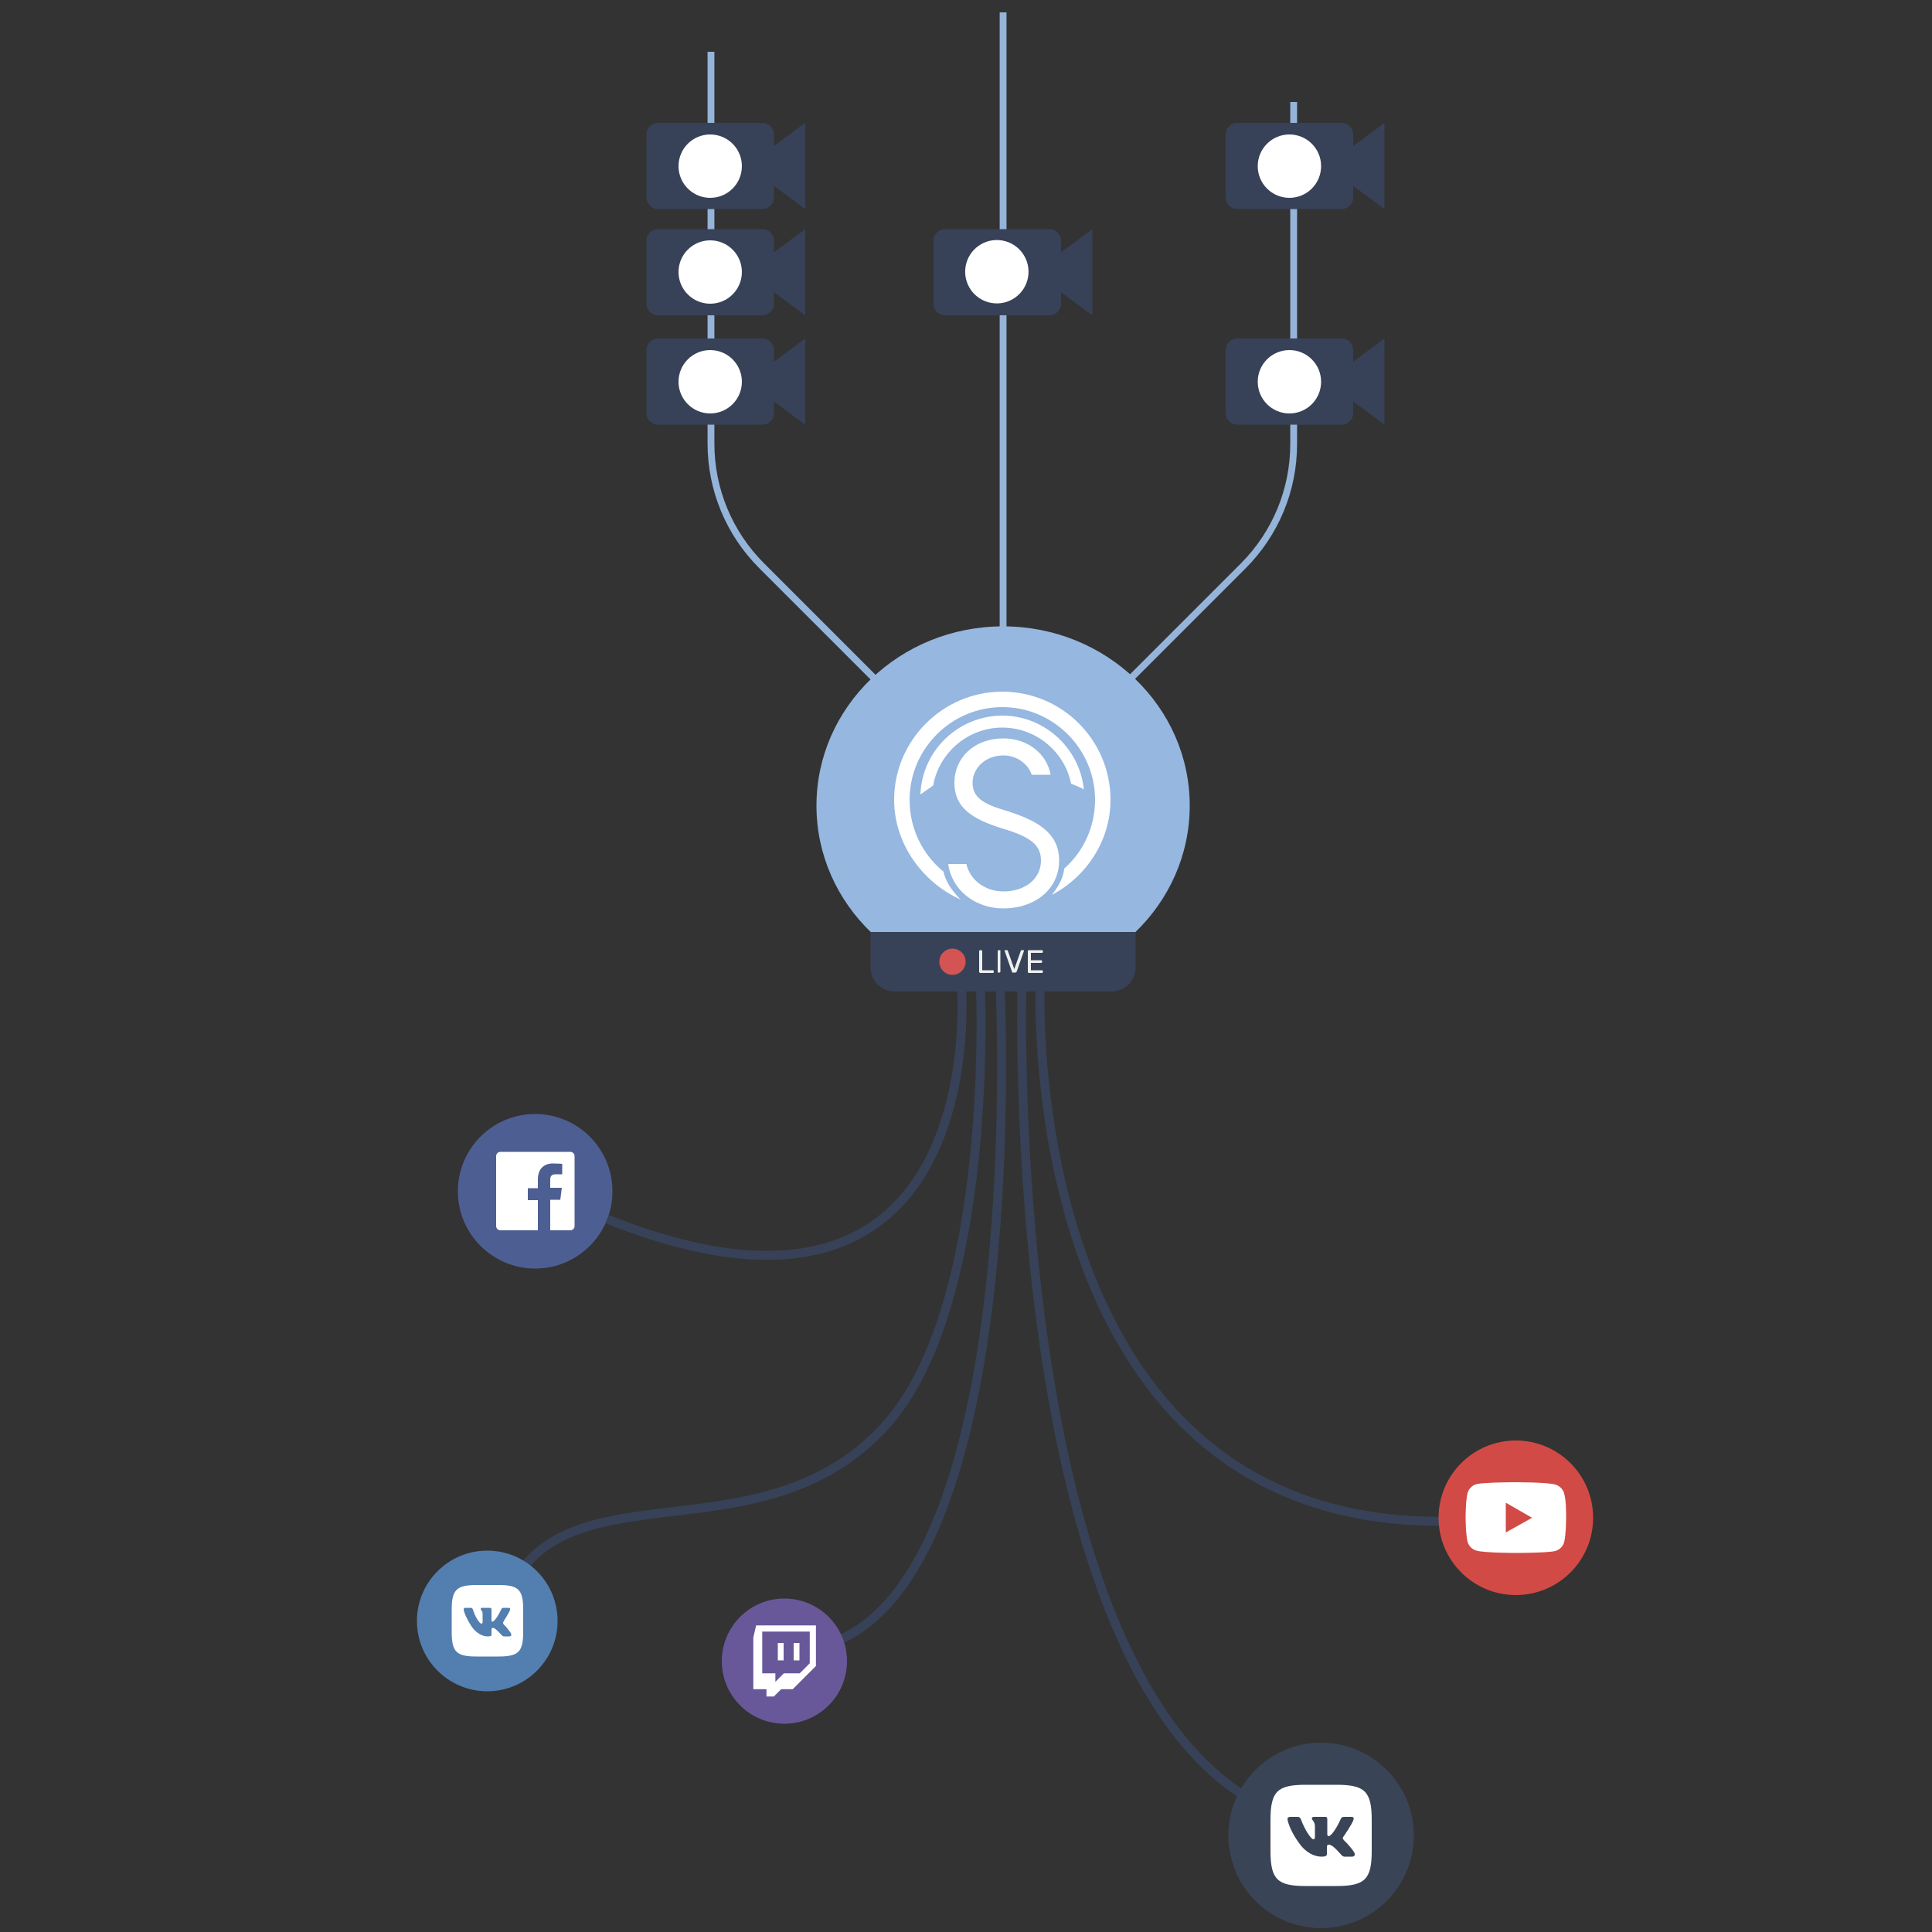 <?xml version="1.0" encoding="utf-8"?>
<!-- Generator: Adobe Illustrator 22.0.1, SVG Export Plug-In . SVG Version: 6.00 Build 0)  -->
<svg version="1.1" id="Слой_1" xmlns="http://www.w3.org/2000/svg" xmlns:xlink="http://www.w3.org/1999/xlink" x="0px" y="0px"
	 viewBox="0 0 500 500" style="enable-background:new 0 0 500 500;" xml:space="preserve">
<rect x="0" y="0" width="500" height="500" fill="#333333" stroke="none"/>
<style type="text/css">
	.st0{fill:none;stroke:#95B4D9;stroke-width:1.767;stroke-miterlimit:10;}
	.st1{fill:#95B7E0;}
	.st2{fill:#374258;}
	.st3{fill:#FFFFFF;}
	.st4{fill:#D45453;}
	.st5{fill:#EFEFEF;}
	.st6{fill:none;stroke:#374258;stroke-width:2.313;stroke-miterlimit:10;}
	.st7{fill:#D24A45;}
	.st8{fill:#3A4457;}
	.st9{fill:#4D5F92;}
	.st10{fill:#68589A;}
	.st11{fill:#537EB0;}
</style>
<g>
	<path class="st0" d="M334.8,26.4v88.5c0,11.9-4.7,23.2-13.1,31.6l-39,39"/>
	<path class="st0" d="M184,13.4v101.4c0,11.9,4.7,23.2,13.1,31.6l39,39"/>
	<line class="st0" x1="259.6" y1="185.4" x2="259.6" y2="3.2"/>
	<ellipse class="st1" cx="259.6" cy="208.5" rx="48.3" ry="46.4"/>
</g>
<path class="st2" d="M287.7,256.6h-56.2c-3.4,0-6.2-2.8-6.2-6.2v-9.2h68.6v9.2C293.9,253.8,291.1,256.6,287.7,256.6z"/>
<g>
	<path class="st2" d="M208.4,31.8l-8.1,6v-3c0-1.6-1.3-3-3-3h-27c-1.6,0-3,1.3-3,3v16.3c0,1.6,1.3,3,3,3h27c1.6,0,3-1.3,3-3v-3
		l8.1,6V31.8z"/>
	<circle class="st3" cx="183.8" cy="43" r="8.2"/>
</g>
<g>
	<path class="st2" d="M358.3,31.8l-8.1,6v-3c0-1.6-1.3-3-3-3h-27c-1.6,0-3,1.3-3,3v16.3c0,1.6,1.3,3,3,3h27c1.6,0,3-1.3,3-3v-3
		l8.1,6V31.8z"/>
	<circle class="st3" cx="333.7" cy="43" r="8.2"/>
</g>
<g>
	<path class="st2" d="M208.4,59.3l-8.1,6v-3c0-1.6-1.3-3-3-3h-27c-1.6,0-3,1.3-3,3v16.3c0,1.6,1.3,3,3,3h27c1.6,0,3-1.3,3-3v-3
		l8.1,6V59.3z"/>
	<circle class="st3" cx="183.8" cy="70.4" r="8.2"/>
</g>
<g>
	<path class="st2" d="M282.7,59.3l-8.1,6v-3c0-1.6-1.3-3-3-3h-27c-1.6,0-3,1.3-3,3v16.3c0,1.6,1.3,3,3,3h27c1.6,0,3-1.3,3-3v-3
		l8.1,6V59.3z"/>
	
		<ellipse transform="matrix(0.173 -0.985 0.985 0.173 143.987 312.371)" class="st3" cx="258.1" cy="70.4" rx="8.2" ry="8.2"/>
</g>
<g>
	<path class="st2" d="M208.4,87.6l-8.1,6v-3c0-1.6-1.3-3-3-3h-27c-1.6,0-3,1.3-3,3v16.3c0,1.6,1.3,3,3,3h27c1.6,0,3-1.3,3-3v-3
		l8.1,6V87.6z"/>
	<circle class="st3" cx="183.8" cy="98.8" r="8.2"/>
</g>
<g>
	<path class="st2" d="M358.3,87.6l-8.1,6v-3c0-1.6-1.3-3-3-3h-27c-1.6,0-3,1.3-3,3v16.3c0,1.6,1.3,3,3,3h27c1.6,0,3-1.3,3-3v-3
		l8.1,6V87.6z"/>
	<circle class="st3" cx="333.7" cy="98.8" r="8.2"/>
</g>
<g>
	<g>
		<circle class="st4" cx="246.5" cy="248.9" r="3.4"/>
	</g>
	<g>
		<path class="st5" d="M253.5,251.7l-0.1-0.1v-5.5c0-0.1,0-0.1,0.1-0.1l0.1-0.1h0.4c0.1,0,0.1,0,0.1,0.1l0.1,0.1v5h2.8
			c0.1,0,0.1,0,0.1,0.1l0.1,0.1v0.3c0,0.1,0,0.1-0.1,0.1l-0.1,0.1h-3.4C253.6,251.8,253.6,251.7,253.5,251.7z"/>
		<path class="st5" d="M258.3,251.7l-0.1-0.1v-5.5c0-0.1,0-0.1,0.1-0.1l0.1-0.1h0.4c0.1,0,0.1,0,0.1,0v0.1v5.5c0,0.1,0,0.1-0.1,0.1
			l-0.1,0.1H258.3C258.3,251.8,258.3,251.7,258.3,251.7z"/>
		<path class="st5" d="M261.9,251.5l-1.9-5.4V246c0,0,0-0.1,0.1-0.1h0.1h0.4c0.1,0,0.1,0,0.1,0l0.1,0.1l1.7,4.8l1.7-4.8
			c0,0,0-0.1,0.1-0.1h0.1h0.4h0.1l0.1,0.1v0.1l-1.9,5.4c-0.1,0.1-0.2,0.2-0.3,0.2h-0.5C262.1,251.8,262,251.7,261.9,251.5z"/>
		<path class="st5" d="M266.1,251.7l-0.1-0.1v-5.5c0-0.1,0-0.1,0.1-0.1l0.1-0.1h3.5c0.1,0,0.1,0,0.1,0.1l0.1,0.1v0.3
			c0,0.1,0,0.1-0.1,0.1l-0.1,0.1h-2.9v1.9h2.7c0.1,0,0.1,0,0.1,0.1l0.1,0.1v0.3c0,0.1,0,0.1-0.1,0.1l-0.1,0.1h-2.7v1.9h2.9
			c0.1,0,0.1,0,0.1,0.1l0.1,0.1v0.3c0,0.1,0,0.1-0.1,0.1l-0.1,0.1h-3.5C266.1,251.8,266.1,251.7,266.1,251.7z"/>
	</g>
</g>
<path class="st6" d="M269.2,255c0,0-5.9,138.7,103.2,138.7"/>
<g>
	<circle class="st7" cx="392.3" cy="392.8" r="20"/>
	<path id="path7" class="st3" d="M404.8,386.5c-0.3-1.1-1.2-2-2.3-2.3c-2-0.6-10.2-0.6-10.2-0.6s-8.1,0-10.2,0.5
		c-1.1,0.3-2,1.2-2.3,2.3c-0.5,2-0.5,6.3-0.5,6.3s0,4.2,0.5,6.3c0.3,1.1,1.2,2,2.3,2.3c2.1,0.6,10.2,0.6,10.2,0.6s8.1,0,10.2-0.5
		c1.1-0.3,2-1.2,2.3-2.3c0.5-2,0.5-6.3,0.5-6.3S405.4,388.5,404.8,386.5z"/>
	<polygon id="polygon9" class="st7" points="396.5,392.8 389.7,388.9 389.7,396.6 	"/>
</g>
<path class="st6" d="M264.5,255c0,0-5.3,178.9,62.4,212.5"/>
<path class="st6" d="M258.8,254.9c0,0,7.5,147-41.1,169.3"/>
<g>
	<circle class="st8" cx="341.9" cy="475" r="24"/>
	<path class="st3" d="M337.9,461.9c7.3,0,0.7,0,8,0s9.1,1.7,9.1,9.1s0,0.7,0,8s-1.7,9.1-9.1,9.1c-7.3,0-0.7,0-8,0s-9.1-1.7-9.1-9.1
		c0-7.3,0-3.9,0-8C328.8,463.6,330.6,461.9,337.9,461.9z"/>
	<path class="st8" d="M350.3,470.9c0.1-0.4,0-0.7-0.6-0.7h-1.9c-0.5,0-0.7,0.3-0.8,0.5c0,0-1,2.4-2.3,3.9c-0.4,0.4-0.6,0.6-0.9,0.6
		c-0.1,0-0.3-0.1-0.3-0.5v-3.8c0-0.5-0.1-0.7-0.5-0.7h-3c-0.3,0-0.5,0.2-0.5,0.4c0,0.5,0.7,0.6,0.8,1.9v2.8c0,0.6-0.1,0.7-0.4,0.7
		c-0.6,0-2.2-2.4-3.2-5.1c-0.2-0.5-0.4-0.7-0.9-0.7h-1.9c-0.5,0-0.7,0.3-0.7,0.5c0,0.5,0.6,3,3,6.3c1.6,2.3,3.8,3.5,5.8,3.5
		c1.2,0,1.4-0.3,1.4-0.7v-1.7c0-0.5,0.1-0.7,0.5-0.7c0.3,0,0.8,0.1,1.9,1.2c1.3,1.3,1.5,1.9,2.2,1.9h1.9c0.5,0,0.8-0.3,0.7-0.8
		c-0.2-0.5-0.8-1.3-1.6-2.2c-0.4-0.5-1.1-1.1-1.3-1.4c-0.3-0.4-0.2-0.5,0-0.8C347.7,475.3,350,472,350.3,470.9z"/>
</g>
<g>
	<circle class="st9" cx="138.5" cy="308.3" r="20"/>
	<path id="Blue_1_" class="st3" d="M147.6,318.4c0.6,0,1.1-0.5,1.1-1.1v-18.1c0-0.6-0.5-1.1-1.1-1.1h-18.1c-0.6,0-1.1,0.5-1.1,1.1
		v18.1c0,0.6,0.5,1.1,1.1,1.1H147.6z"/>
	<path id="f" class="st9" d="M142.4,318.4v-7.9h2.6l0.4-3.1h-3v-2c0-0.9,0.2-1.5,1.5-1.5h1.6v-2.7c-0.3,0-1.2-0.1-2.4-0.1
		c-2.3,0-3.9,1.4-3.9,4.1v2.3h-2.6v3.1h2.6v7.9L142.4,318.4L142.4,318.4z"/>
</g>
<g>
	<circle class="st10" cx="203" cy="429.9" r="16.2"/>
	<g>
		<g id="g3365" transform="translate(420.064,651.157)">
			<path id="path3367" class="st3" d="M-210.5-220.7l-2.6,2.6h-4.1l-2.2,2.2v-2.2h-3.4v-10.8h12.3V-220.7z M-224.4-230.4l-0.7,3
				v13.4h3.4v1.9h1.9l1.9-1.9h3l6-6v-10.5h-15.5V-230.4z"/>
		</g>
		<path id="path3369" class="st3" d="M201.3,429.7h1.5v-4.5h-1.5V429.7z M205.4,429.7h1.5v-4.5h-1.5V429.7z"/>
	</g>
</g>
<path class="st6" d="M253.7,254.6c0,0,4,82.7-24.5,114.3c-30,33.2-76.9,12.6-94.7,38"/>
<circle class="st11" cx="126.1" cy="419.5" r="16.6"/>
<circle class="st11" cx="126.1" cy="419.5" r="18.2"/>
<path class="st3" d="M123.3,410.2c5.2,0,0.5,0,5.7,0s6.4,1.2,6.4,6.4s0,0.5,0,5.7s-1.2,6.4-6.4,6.4s-0.5,0-5.7,0s-6.4-1.2-6.4-6.4
	c0-5.2,0-2.8,0-5.7C116.9,411.5,118.1,410.2,123.3,410.2z"/>
<path class="st11" d="M132,416.6c0.1-0.3,0-0.5-0.4-0.5h-1.3c-0.3,0-0.5,0.2-0.6,0.4c0,0-0.7,1.7-1.7,2.8c-0.3,0.3-0.5,0.4-0.6,0.4
	s-0.2-0.1-0.2-0.4v-2.7c0-0.3-0.1-0.5-0.4-0.5h-2.1c-0.2,0-0.3,0.2-0.3,0.3c0,0.3,0.5,0.4,0.5,1.3v2c0,0.4-0.1,0.5-0.3,0.5
	c-0.5,0-1.6-1.7-2.2-3.6c-0.1-0.4-0.3-0.5-0.6-0.5h-1.3c-0.4,0-0.5,0.2-0.5,0.4c0,0.4,0.5,2.1,2.1,4.5c1.1,1.6,2.7,2.5,4.1,2.5
	c0.9,0,1-0.2,1-0.5v-1.2c0-0.4,0.1-0.5,0.4-0.5c0.2,0,0.5,0.1,1.3,0.9c0.9,0.9,1.1,1.3,1.6,1.3h1.3c0.4,0,0.6-0.2,0.5-0.6
	s-0.6-0.9-1.1-1.6c-0.3-0.4-0.8-0.8-0.9-1c-0.2-0.3-0.1-0.4,0-0.6C130.2,419.7,131.8,417.4,132,416.6z"/>
<path class="st6" d="M248.8,254.7c0,0,8.6,100.8-91.7,60.8"/>
<g>
	<g>
		<path class="st3" d="M267,200.5c-0.9-2.8-3.9-5-7.3-5c-4.8,0-8,3.4-8,7.1c0,3.7,2.7,5.4,8,7c8.2,2.5,14.4,5.6,14.4,13.1
			s-6.4,12.4-14.4,12.4c-7.4,0-13.4-4.8-14.3-11.5h4.7c0.9,4.1,4.8,7.1,9.6,7.1c5.4,0,9.7-3.1,9.7-8c0-4-2.7-6.1-9.7-8.2
			c-8.2-2.5-12.7-5.5-12.7-11.9c0-6.5,5.1-11.5,12.7-11.5c6.2,0,11.2,3.9,12.2,9.4H267L267,200.5z"/>
	</g>
	<path class="st3" d="M265.6,221.7C265.6,221.7,265.6,221.7,265.6,221.7L265.6,221.7C265.6,221.7,265.6,221.7,265.6,221.7z"/>
	<path class="st3" d="M265.6,221.7c0,0,0-0.1,0-0.1l0,0V221.7z"/>
	<path class="st3" d="M287.4,207c0-15.5-12.6-28-28-28s-28,12.6-28,28c0,11.4,7.4,21.4,17.2,25.8c-1.9-1.9-3.9-4.5-4.4-7.2
		c-5.4-4.4-8.8-11.1-8.8-18.6c0-13.2,10.8-24,24-24c13.2,0,24,10.8,24,24c0,7.1-3.1,13.5-8,17.8c-0.2,2.6-1.7,4.9-3.2,6.8
		C281,227,287.4,217.7,287.4,207z"/>
	<path class="st3" d="M259.4,185.2c-11.4,0-20.8,9.1-21.2,20.4l3.3-2.3c1.5-8.5,9-15,17.9-15c8.7,0,16.1,6.2,17.8,14.5
		c1.5,0.6,2.6,1.1,3.3,1.5C279.4,193.6,270.3,185.2,259.4,185.2z"/>
</g>
</svg>
